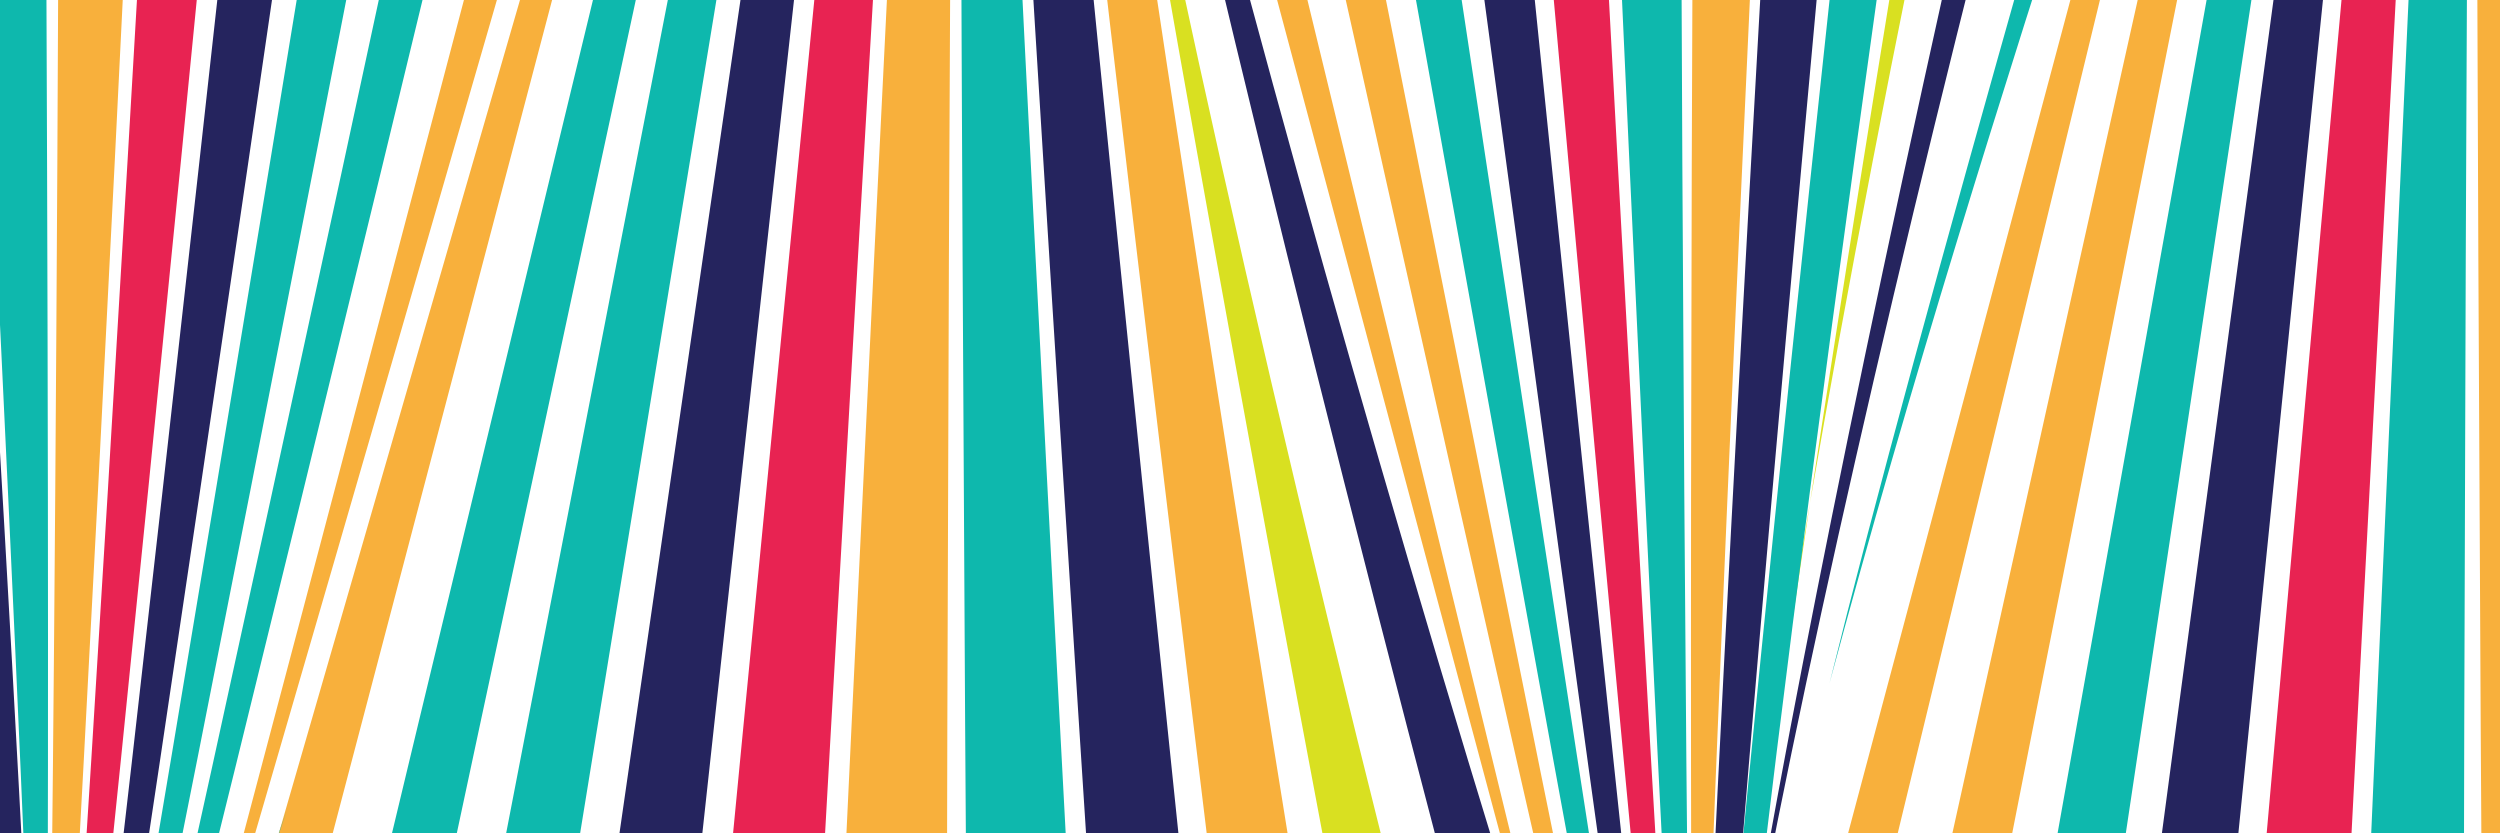 <?xml version="1.0" encoding="utf-8"?>
<!-- Generator: Adobe Illustrator 19.0.0, SVG Export Plug-In . SVG Version: 6.00 Build 0)  -->
<svg version="1.1" id="Layer_5" xmlns="http://www.w3.org/2000/svg" xmlns:xlink="http://www.w3.org/1999/xlink" x="0px" y="0px"
	 viewBox="0 0 1800 600" style="enable-background:new 0 0 1800 600;" xml:space="preserve">
<style type="text/css">
	.st0{fill:none;}
	.st1{fill-rule:evenodd;clip-rule:evenodd;fill:#0EB8AD;}
	.st2{fill-rule:evenodd;clip-rule:evenodd;fill:#25245E;}
	.st3{fill-rule:evenodd;clip-rule:evenodd;fill:#E82352;}
	.st4{fill-rule:evenodd;clip-rule:evenodd;fill:#F8B03C;}
	.st5{fill:url(#XMLID_2_);}
	.st6{fill:url(#XMLID_3_);}
	.st7{fill:url(#XMLID_4_);}
	.st8{fill:url(#XMLID_5_);}
	.st9{fill:url(#XMLID_6_);}
	.st10{fill:url(#XMLID_7_);}
	.st11{fill:url(#XMLID_8_);}
	.st12{fill:url(#XMLID_9_);}
	.st13{fill:url(#XMLID_10_);}
	.st14{fill:#D9E021;}
	.st15{fill:url(#XMLID_11_);}
	.st16{fill:url(#XMLID_12_);}
	.st17{fill:url(#XMLID_13_);}
	.st18{fill:url(#XMLID_14_);}
	.st19{fill:url(#XMLID_15_);}
	.st20{fill:url(#XMLID_16_);}
	.st21{fill:url(#XMLID_17_);}
	.st22{fill:url(#XMLID_18_);}
	.st23{fill:url(#XMLID_19_);}
	.st24{fill:url(#XMLID_20_);}
	.st25{fill:url(#XMLID_21_);}
	.st26{fill:url(#XMLID_22_);}
	.st27{fill:url(#XMLID_23_);}
	.st28{fill:url(#XMLID_24_);}
	.st29{fill:url(#XMLID_25_);}
	.st30{fill:url(#XMLID_26_);}
	.st31{fill:url(#XMLID_27_);}
	.st32{fill:url(#XMLID_28_);}
	.st33{fill:url(#XMLID_29_);}
	.st34{fill:url(#XMLID_30_);}
	.st35{fill:url(#XMLID_31_);}
	.st36{fill:url(#XMLID_32_);}
	.st37{fill:url(#XMLID_33_);}
	.st38{fill:url(#XMLID_34_);}
	.st39{fill:url(#XMLID_35_);}
	.st40{fill:url(#XMLID_36_);}
	.st41{fill:url(#XMLID_37_);}
	.st42{fill:url(#XMLID_38_);}
	.st43{fill:url(#XMLID_39_);}
	.st44{fill:url(#XMLID_40_);}
	.st45{fill:url(#XMLID_41_);}
	.st46{fill:url(#XMLID_42_);}
	.st47{fill:url(#XMLID_43_);}
	.st48{fill:url(#XMLID_44_);}
	.st49{fill:url(#XMLID_45_);}
	.st50{fill:url(#XMLID_46_);}
	.st51{fill:url(#XMLID_47_);}
	.st52{fill:url(#XMLID_48_);}
	.st53{fill:url(#XMLID_49_);}
	.st54{fill:url(#XMLID_50_);}
	.st55{fill:url(#XMLID_51_);}
	.st56{fill:url(#XMLID_52_);}
	.st57{fill:url(#XMLID_53_);}
</style>
<pattern  width="3" height="3" patternUnits="userSpaceOnUse" id="New_Pattern_Swatch_4" viewBox="0 -3 3 3" style="overflow:visible;">
	<g>
		<polygon class="st0" points="0,0 3,0 3,-3 0,-3 		"/>
		<polygon class="st1" points="3,0 0,0 0,-3 3,-3 		"/>
	</g>
</pattern>
<pattern  width="3" height="3" patternUnits="userSpaceOnUse" id="New_Pattern_Swatch_5" viewBox="0 -3 3 3" style="overflow:visible;">
	<g>
		<polygon class="st0" points="0,0 3,0 3,-3 0,-3 		"/>
		<polygon class="st2" points="3,0 0,0 0,-3 3,-3 		"/>
	</g>
</pattern>
<pattern  width="3" height="3" patternUnits="userSpaceOnUse" id="New_Pattern_Swatch_6" viewBox="0 -3 3 3" style="overflow:visible;">
	<g>
		<polygon class="st0" points="0,0 3,0 3,-3 0,-3 		"/>
		<polygon class="st3" points="3,0 0,0 0,-3 3,-3 		"/>
	</g>
</pattern>
<pattern  width="3" height="3" patternUnits="userSpaceOnUse" id="New_Pattern_Swatch_7" viewBox="0 -3 3 3" style="overflow:visible;">
	<g>
		<polygon class="st0" points="0,0 3,0 3,-3 0,-3 		"/>
		<polygon class="st4" points="3,0 0,0 0,-3 3,-3 		"/>
	</g>
</pattern>
<g id="XMLID_106_">
	
		<pattern  id="XMLID_2_" xlink:href="#New_Pattern_Swatch_7" patternTransform="matrix(3.248710e-009 -72.36 72.36 3.248710e-009 519903.25 -535325.188)">
	</pattern>
	<path id="XMLID_168_" class="st5" d="M724.6-893.6c-14.5,0-28.9,0-43.4,0c332.3,1246.4,435.2,1632.1,479.9,1792.5
		C1148.5,847,1130.4,781.7,724.6-893.6z"/>
	
		<pattern  id="XMLID_3_" xlink:href="#New_Pattern_Swatch_7" patternTransform="matrix(3.248710e-009 -72.36 72.36 3.248710e-009 519903.25 -535325.188)">
	</pattern>
	<path id="XMLID_151_" class="st6" d="M1183.1,915.4c-42.5-201.7-138.6-673.3-361.7-1809h-50.8
		c250.1,1131.9,357.9,1605.5,406.3,1809H1183.1z"/>
	
		<pattern  id="XMLID_4_" xlink:href="#New_Pattern_Swatch_4" patternTransform="matrix(3.248710e-009 -72.36 72.36 3.248710e-009 519903.25 -535325.188)">
	</pattern>
	<path id="XMLID_136_" class="st7" d="M1193.8,915.4c-34.6-212.6-109.4-696.9-275.8-1809h-58c199.2,1121.2,286.9,1600.7,326.8,1809
		H1193.8z"/>
	
		<pattern  id="XMLID_5_" xlink:href="#New_Pattern_Swatch_5" patternTransform="matrix(3.248710e-009 -72.36 72.36 3.248710e-009 519903.25 -535325.188)">
	</pattern>
	<path id="XMLID_121_" class="st8" d="M1201.6,915.4c-23.5-205.8-74-683.3-187-1809h-65.2c150.2,1131.2,215.7,1606,245.3,1809
		H1201.6z"/>
	
		<pattern  id="XMLID_6_" xlink:href="#New_Pattern_Swatch_6" patternTransform="matrix(3.248710e-009 -72.36 72.36 3.248710e-009 519903.25 -535325.188)">
	</pattern>
	<path id="XMLID_120_" class="st9" d="M1211.3,915.4c-14.1-208.2-42-688.1-99.9-1809h-72.6c99.1,1120,144.6,1600.3,166.1,1809
		H1211.3z"/>
	
		<pattern  id="XMLID_7_" xlink:href="#New_Pattern_Swatch_4" patternTransform="matrix(3.248710e-009 -72.36 72.36 3.248710e-009 519903.25 -535325.188)">
	</pattern>
	<path id="XMLID_118_" class="st10" d="M1219,915.4c-4.3-206.3-8.9-684.5-10.9-1809h-79.9c48.5,1119.2,72.5,1600,85.2,1809H1219z"/>
	
		<pattern  id="XMLID_8_" xlink:href="#New_Pattern_Swatch_7" patternTransform="matrix(3.248710e-009 -72.36 72.36 3.248710e-009 519903.25 -535325.188)">
	</pattern>
	<path id="XMLID_117_" class="st11" d="M1839.4-893.6c-12.1,0-24.2,0-36,0C1683.1-476.7,1605-208.1,1556.2-22.4
		C1633.8-226.8,1719.6-492.9,1839.4-893.6z"/>
	
		<pattern  id="XMLID_9_" xlink:href="#New_Pattern_Swatch_4" patternTransform="matrix(3.248710e-009 -72.36 72.36 3.248710e-009 519903.25 -535325.188)">
	</pattern>
	<path id="XMLID_115_" class="st12" d="M1750-893.6c-14.3,0-28.8,0-43.2,0c-199.3,689.7-324.2,1122-389.6,1385.7
		C1434.7,56.7,1570-314,1750-893.6z"/>
	
		<pattern  id="XMLID_10_" xlink:href="#New_Pattern_Swatch_5" patternTransform="matrix(3.248710e-009 -72.36 72.36 3.248710e-009 519903.25 -535325.188)">
	</pattern>
	<path id="XMLID_114_" class="st13" d="M1226.9,915.4c23-256.7,196.1-1012.9,433.7-1809H1610c-279,1117.6-369.6,1655.7-383.4,1809
		H1226.9z"/>
	<path id="XMLID_113_" class="st14" d="M1571.3-893.6h-57.9c-101,567.9-166.9,969.9-210.2,1255.7
		C1354.9,63.4,1438.2-346.2,1571.3-893.6z"/>
	<path id="XMLID_112_" class="st14" d="M1230.3,915.4c9.4-99.4,29.8-268.1,72.9-553.3c-45.9,265.8-66.9,444.2-75.6,553.3H1230.3z"/>
	
		<pattern  id="XMLID_11_" xlink:href="#New_Pattern_Swatch_4" patternTransform="matrix(3.248710e-009 -72.36 72.36 3.248710e-009 519903.25 -535325.188)">
	</pattern>
	<path id="XMLID_111_" class="st15" d="M1238.1,915.4c18.7-213.8,76.1-700.8,243.8-1809h-65.3c-131.2,1154.5-175.3,1617.8-189,1809
		H1238.1z"/>
	
		<pattern  id="XMLID_12_" xlink:href="#New_Pattern_Swatch_5" patternTransform="matrix(3.248710e-009 -72.36 72.36 3.248710e-009 519903.25 -535325.188)">
	</pattern>
	<path id="XMLID_110_" class="st16" d="M1231.1,915.4c13.1-205.1,52.5-682.3,161.4-1809H1320c-70.5,1163.6-92.5,1622.2-98.3,1809
		H1231.1z"/>
	
		<pattern  id="XMLID_13_" xlink:href="#New_Pattern_Swatch_7" patternTransform="matrix(3.248710e-009 -72.36 72.36 3.248710e-009 519903.25 -535325.188)">
	</pattern>
	<path id="XMLID_109_" class="st17" d="M1223,915.4c4.8-197.4,23.1-666.9,80.2-1809h-80c-7.4,1128.9-6.4,1605.1-3.7,1809H1223z"/>
	
		<pattern  id="XMLID_14_" xlink:href="#New_Pattern_Swatch_4" patternTransform="matrix(3.248710e-009 -72.36 72.36 3.248710e-009 519903.25 -535325.188)">
	</pattern>
	<path id="XMLID_108_" class="st18" d="M1231.4,915.4c6.4-43.5,17.2-97.7,35.2-156.9c3.5-23.5,13.7-73.8,32.6-150.5
		c-34.3,115.2-57.9,227.8-68.3,307.4H1231.4z"/>
	
		<pattern  id="XMLID_15_" xlink:href="#New_Pattern_Swatch_4" patternTransform="matrix(3.248710e-009 -72.36 72.36 3.248710e-009 519903.25 -535325.188)">
	</pattern>
	<path id="XMLID_107_" class="st19" d="M1161.8,915.4c-16.8-55.5-36.2-121.5-58.2-196.3c-7.3-20.2-22.5-67-44.7-135.7
		c41.8,135.1,76.8,250.2,102.3,332H1161.8z"/>
</g>
<g id="XMLID_89_">
	
		<pattern  id="XMLID_16_" xlink:href="#New_Pattern_Swatch_7" patternTransform="matrix(3.248710e-009 -72.36 72.36 3.248710e-009 519903.25 -535325.188)">
	</pattern>
	<path id="XMLID_105_" class="st20" d="M1289.9,915.4c-14.5,0-28.9,0-43.4,0C1578.8-330.9,1681.7-716.6,1726.4-877
		C1713.8-825.2,1695.7-759.9,1289.9,915.4z"/>
	
		<pattern  id="XMLID_17_" xlink:href="#New_Pattern_Swatch_7" patternTransform="matrix(3.248710e-009 -72.36 72.36 3.248710e-009 519903.25 -535325.188)">
	</pattern>
	<path id="XMLID_104_" class="st21" d="M1748.4-893.6c-42.5,201.7-138.6,673.3-361.7,1809h-50.8c250.1-1131.9,358-1605.5,406.3-1809
		H1748.4z"/>
	
		<pattern  id="XMLID_18_" xlink:href="#New_Pattern_Swatch_4" patternTransform="matrix(3.248710e-009 -72.36 72.36 3.248710e-009 519903.25 -535325.188)">
	</pattern>
	<path id="XMLID_103_" class="st22" d="M1759.1-893.6c-34.5,212.6-109.4,696.9-275.8,1809h-58c199.3-1121.2,286.9-1600.7,326.8-1809
		H1759.1z"/>
	
		<pattern  id="XMLID_19_" xlink:href="#New_Pattern_Swatch_5" patternTransform="matrix(3.248710e-009 -72.36 72.36 3.248710e-009 519903.25 -535325.188)">
	</pattern>
	<path id="XMLID_102_" class="st23" d="M1766.9-893.6c-23.5,205.8-74.1,683.3-187,1809h-65.3c150.2-1131.2,215.8-1606,245.4-1809
		H1766.9z"/>
	
		<pattern  id="XMLID_20_" xlink:href="#New_Pattern_Swatch_6" patternTransform="matrix(3.248710e-009 -72.36 72.36 3.248710e-009 519903.25 -535325.188)">
	</pattern>
	<path id="XMLID_101_" class="st24" d="M1776.6-893.6c-14.2,208.2-42,688.1-99.9,1809H1604c99.1-1120,144.5-1600.3,166.1-1809
		H1776.6z"/>
	
		<pattern  id="XMLID_21_" xlink:href="#New_Pattern_Swatch_4" patternTransform="matrix(3.248710e-009 -72.36 72.36 3.248710e-009 519903.25 -535325.188)">
	</pattern>
	<path id="XMLID_100_" class="st25" d="M1784.3-893.6c-4.3,206.3-8.9,684.5-10.9,1809h-79.9c48.5-1119.2,72.5-1600,85.2-1809H1784.3
		z"/>
	
		<pattern  id="XMLID_22_" xlink:href="#New_Pattern_Swatch_7" patternTransform="matrix(3.248710e-009 -72.36 72.36 3.248710e-009 519903.25 -535325.188)">
	</pattern>
	<path id="XMLID_99_" class="st26" d="M2404.7,915.4c-12,0-24.1,0-36,0C2248.4,498.5,2170.3,230,2121.6,44.3
		C2199.2,248.6,2284.9,514.8,2404.7,915.4z"/>
	
		<pattern  id="XMLID_23_" xlink:href="#New_Pattern_Swatch_4" patternTransform="matrix(3.248710e-009 -72.36 72.36 3.248710e-009 519903.25 -535325.188)">
	</pattern>
	<path id="XMLID_98_" class="st27" d="M2315.3,915.4c-14.3,0-28.8,0-43.2,0c-199.3-689.7-324.3-1122-389.7-1385.7
		C2000.1-34.9,2135.4,335.8,2315.3,915.4z"/>
	
		<pattern  id="XMLID_24_" xlink:href="#New_Pattern_Swatch_5" patternTransform="matrix(3.248710e-009 -72.36 72.36 3.248710e-009 519903.25 -535325.188)">
	</pattern>
	<path id="XMLID_97_" class="st28" d="M1792.2-893.6c23,256.7,196.1,1012.9,433.7,1809h-50.6c-279.1-1117.6-369.7-1655.7-383.4-1809
		H1792.2z"/>
	<path id="XMLID_96_" class="st14" d="M2136.6,915.4h-57.9c-101-567.9-166.9-969.9-210.2-1255.7
		C1920.3-41.5,2003.5,368.1,2136.6,915.4z"/>
	<path id="XMLID_95_" class="st14" d="M1795.6-893.6c9.4,99.4,29.8,268.1,72.9,553.3c-45.9-265.8-67-444.2-75.6-553.3H1795.6z"/>
	
		<pattern  id="XMLID_25_" xlink:href="#New_Pattern_Swatch_4" patternTransform="matrix(3.248710e-009 -72.36 72.36 3.248710e-009 519903.25 -535325.188)">
	</pattern>
	<path id="XMLID_94_" class="st29" d="M1803.4-893.6c18.7,213.8,76.1,700.8,243.9,1809H1982c-131.2-1154.5-175.4-1617.8-189.1-1809
		H1803.4z"/>
	
		<pattern  id="XMLID_26_" xlink:href="#New_Pattern_Swatch_5" patternTransform="matrix(3.248710e-009 -72.36 72.36 3.248710e-009 519903.25 -535325.188)">
	</pattern>
	<path id="XMLID_93_" class="st30" d="M1796.4-893.6c13.1,205.1,52.4,682.3,161.4,1809h-72.6c-70.5-1163.6-92.5-1622.2-98.3-1809
		H1796.4z"/>
	
		<pattern  id="XMLID_27_" xlink:href="#New_Pattern_Swatch_7" patternTransform="matrix(3.248710e-009 -72.36 72.36 3.248710e-009 519903.25 -535325.188)">
	</pattern>
	<path id="XMLID_92_" class="st31" d="M1788.3-893.6c4.7,197.4,23.1,666.9,80.2,1809h-80c-7.4-1128.9-6.5-1605.1-3.8-1809H1788.3z"
		/>
	
		<pattern  id="XMLID_28_" xlink:href="#New_Pattern_Swatch_4" patternTransform="matrix(3.248710e-009 -72.36 72.36 3.248710e-009 519903.25 -535325.188)">
	</pattern>
	<path id="XMLID_91_" class="st32" d="M1796.7-893.6c6.4,43.5,17.2,97.7,35.2,156.9c3.5,23.5,13.7,73.8,32.6,150.5
		c-34.2-115.2-57.9-227.8-68.3-307.4H1796.7z"/>
	
		<pattern  id="XMLID_29_" xlink:href="#New_Pattern_Swatch_4" patternTransform="matrix(3.248710e-009 -72.36 72.36 3.248710e-009 519903.25 -535325.188)">
	</pattern>
	<path id="XMLID_90_" class="st33" d="M1727.2-893.6C1710.3-838,1691-772,1669-697.3c-7.3,20.2-22.5,67-44.7,135.7
		c41.8-135.1,76.7-250.1,102.3-332H1727.2z"/>
</g>
<g id="XMLID_74_">
	
		<pattern  id="XMLID_30_" xlink:href="#New_Pattern_Swatch_7" patternTransform="matrix(3.248710e-009 -72.36 72.36 3.248710e-009 519903.25 -535325.188)">
	</pattern>
	<path id="XMLID_88_" class="st34" d="M156.6,915.4c-15.8,0-31.4,0-47.1,0C470-330.9,581.6-716.6,630.1-877
		C616.4-825.2,596.9-759.9,156.6,915.4z"/>
	
		<pattern  id="XMLID_31_" xlink:href="#New_Pattern_Swatch_4" patternTransform="matrix(3.248710e-009 -72.36 72.36 3.248710e-009 519903.25 -535325.188)">
	</pattern>
	<path id="XMLID_87_" class="st35" d="M654-893.6c-46.1,201.7-150.3,673.3-392.5,1809h-55C477.8-216.5,594.7-690.1,647.3-893.6H654z
		"/>
	
		<pattern  id="XMLID_32_" xlink:href="#New_Pattern_Swatch_4" patternTransform="matrix(3.248710e-009 -72.36 72.36 3.248710e-009 519903.25 -535325.188)">
	</pattern>
	<path id="XMLID_86_" class="st36" d="M665.7-893.6C628.2-681,546.9-196.7,366.4,915.4h-62.9C519.7-205.7,614.8-685.3,658-893.6
		H665.7z"/>
	
		<pattern  id="XMLID_33_" xlink:href="#New_Pattern_Swatch_5" patternTransform="matrix(3.248710e-009 -72.36 72.36 3.248710e-009 519903.25 -535325.188)">
	</pattern>
	<path id="XMLID_85_" class="st37" d="M674-893.6c-25.6,205.8-80.3,683.3-202.7,1809h-70.8c162.9-1131.2,234-1606,266.1-1809H674z"
		/>
	
		<pattern  id="XMLID_34_" xlink:href="#New_Pattern_Swatch_6" patternTransform="matrix(3.248710e-009 -72.36 72.36 3.248710e-009 519903.25 -535325.188)">
	</pattern>
	<path id="XMLID_84_" class="st38" d="M684.6-893.6c-15.4,208.2-45.6,688.1-108.3,1809h-78.9C605-204.6,654.3-684.8,677.6-893.6
		H684.6z"/>
	
		<pattern  id="XMLID_35_" xlink:href="#New_Pattern_Swatch_7" patternTransform="matrix(3.248710e-009 -72.36 72.36 3.248710e-009 519903.25 -535325.188)">
	</pattern>
	<path id="XMLID_83_" class="st39" d="M692.9-893.6c-4.7,206.3-9.7,684.5-11.7,1809h-86.7c52.6-1119.2,78.6-1600,92.4-1809H692.9z"
		/>
	
		<pattern  id="XMLID_36_" xlink:href="#New_Pattern_Swatch_5" patternTransform="matrix(3.248710e-009 -72.36 72.36 3.248710e-009 519903.25 -535325.188)">
	</pattern>
	<path id="XMLID_82_" class="st40" d="M701.6-893.6c25.1,256.7,212.7,1012.9,470.6,1809h-55c-302.7-1117.6-401.1-1655.7-416-1809
		H701.6z"/>
	<path id="XMLID_81_" class="st14" d="M1075.3,915.4h-63c-109.5-567.9-181-969.9-228-1255.7C840.4-41.5,930.8,368.1,1075.3,915.4z"
		/>
	<path id="XMLID_80_" class="st14" d="M705.3-893.6c10.1,99.4,32.2,268.1,78.9,553.3c-49.8-265.8-72.6-444.2-81.9-553.3H705.3z"/>
	
		<pattern  id="XMLID_37_" xlink:href="#New_Pattern_Swatch_7" patternTransform="matrix(3.248710e-009 -72.36 72.36 3.248710e-009 519903.25 -535325.188)">
	</pattern>
	<path id="XMLID_79_" class="st41" d="M713.7-893.6c20.4,213.8,82.6,700.8,264.6,1809h-70.9c-142.2-1154.5-190.1-1617.8-205-1809
		H713.7z"/>
	
		<pattern  id="XMLID_38_" xlink:href="#New_Pattern_Swatch_5" patternTransform="matrix(3.248710e-009 -72.36 72.36 3.248710e-009 519903.25 -535325.188)">
	</pattern>
	<path id="XMLID_78_" class="st42" d="M706.2-893.6c14.1,205.1,57,682.3,175.1,1809h-78.8C726-248.1,702.2-706.7,695.9-893.6H706.2z
		"/>
	
		<pattern  id="XMLID_39_" xlink:href="#New_Pattern_Swatch_4" patternTransform="matrix(3.248710e-009 -72.36 72.36 3.248710e-009 519903.25 -535325.188)">
	</pattern>
	<path id="XMLID_77_" class="st43" d="M697.4-893.6c5,197.4,25,666.9,86.8,1809h-86.7c-8-1128.9-7.1-1605.1-4.1-1809H697.4z"/>
	
		<pattern  id="XMLID_40_" xlink:href="#New_Pattern_Swatch_4" patternTransform="matrix(3.248710e-009 -72.36 72.36 3.248710e-009 519903.25 -535325.188)">
	</pattern>
	<path id="XMLID_76_" class="st44" d="M706.4-893.6c6.9,43.5,18.7,97.7,38.4,156.9c3.6,23.5,14.8,73.8,35.3,150.5
		c-37.2-115.2-62.8-227.8-74.1-307.4H706.4z"/>
	
		<pattern  id="XMLID_41_" xlink:href="#New_Pattern_Swatch_4" patternTransform="matrix(3.248710e-009 -72.36 72.36 3.248710e-009 519903.25 -535325.188)">
	</pattern>
	<path id="XMLID_75_" class="st45" d="M630.9-893.6C612.8-838,591.6-772,567.7-697.3c-7.8,20.2-24.3,67-48.4,135.7
		c45.3-135.1,83.4-250.1,110.9-332H630.9z"/>
</g>
<g id="XMLID_59_">
	
		<pattern  id="XMLID_42_" xlink:href="#New_Pattern_Swatch_7" patternTransform="matrix(3.248710e-009 -72.36 72.36 3.248710e-009 519903.25 -535325.188)">
	</pattern>
	<path id="XMLID_73_" class="st46" d="M569.2-893.6c15.8,0,31.4,0,47.1,0C255.8,352.8,144.2,738.5,95.6,898.9
		C109.4,847,128.9,781.7,569.2-893.6z"/>
	
		<pattern  id="XMLID_43_" xlink:href="#New_Pattern_Swatch_4" patternTransform="matrix(3.248710e-009 -72.36 72.36 3.248710e-009 519903.25 -535325.188)">
	</pattern>
	<path id="XMLID_72_" class="st47" d="M71.8,915.4c46.1-201.7,150.3-673.3,392.5-1809h55.1C248.1,238.3,131.1,711.9,78.5,915.4H71.8
		z"/>
	
		<pattern  id="XMLID_44_" xlink:href="#New_Pattern_Swatch_4" patternTransform="matrix(3.248710e-009 -72.36 72.36 3.248710e-009 519903.25 -535325.188)">
	</pattern>
	<path id="XMLID_71_" class="st48" d="M60.2,915.4c37.5-212.6,118.7-696.9,299.3-1809h62.9C206.2,227.6,111,707.1,67.8,915.4H60.2z"
		/>
	
		<pattern  id="XMLID_45_" xlink:href="#New_Pattern_Swatch_5" patternTransform="matrix(3.248710e-009 -72.36 72.36 3.248710e-009 519903.25 -535325.188)">
	</pattern>
	<path id="XMLID_70_" class="st49" d="M51.8,915.4c25.5-205.8,80.2-683.3,202.7-1809h70.8c-162.9,1131.2-234,1606-266.1,1809H51.8z"
		/>
	
		<pattern  id="XMLID_46_" xlink:href="#New_Pattern_Swatch_6" patternTransform="matrix(3.248710e-009 -72.36 72.36 3.248710e-009 519903.25 -535325.188)">
	</pattern>
	<path id="XMLID_69_" class="st50" d="M41.2,915.4c15.4-208.2,45.7-688.1,108.4-1809h78.9C120.8,226.5,71.5,706.7,48.2,915.4H41.2z"
		/>
	
		<pattern  id="XMLID_47_" xlink:href="#New_Pattern_Swatch_7" patternTransform="matrix(3.248710e-009 -72.36 72.36 3.248710e-009 519903.25 -535325.188)">
	</pattern>
	<path id="XMLID_68_" class="st51" d="M32.9,915.4c4.7-206.3,9.7-684.5,11.8-1809h86.7C78.8,225.6,52.7,706.4,39,915.4H32.9z"/>
	
		<pattern  id="XMLID_48_" xlink:href="#New_Pattern_Swatch_5" patternTransform="matrix(3.248710e-009 -72.36 72.36 3.248710e-009 519903.25 -535325.188)">
	</pattern>
	<path id="XMLID_67_" class="st52" d="M24.3,915.4C-0.8,658.8-188.5-97.5-446.3-893.6h54.9C-88.6,224.1,9.7,762.1,24.6,915.4H24.3z"
		/>
	<path id="XMLID_66_" class="st14" d="M-349.5-893.6h63c109.4,567.9,181,969.9,228,1255.7C-114.7,63.4-205-346.2-349.5-893.6z"/>
	<path id="XMLID_65_" class="st14" d="M20.5,915.4c-10-99.4-32.2-268.1-78.9-553.3C-8.7,628,14.2,806.3,23.4,915.4H20.5z"/>
	
		<pattern  id="XMLID_49_" xlink:href="#New_Pattern_Swatch_7" patternTransform="matrix(3.248710e-009 -72.36 72.36 3.248710e-009 519903.25 -535325.188)">
	</pattern>
	<path id="XMLID_64_" class="st53" d="M12.1,915.4c-20.4-213.8-82.5-700.8-264.6-1809h70.9C-39.3,260.9,8.6,724.2,23.4,915.4H12.1z"
		/>
	
		<pattern  id="XMLID_50_" xlink:href="#New_Pattern_Swatch_5" patternTransform="matrix(3.248710e-009 -72.36 72.36 3.248710e-009 519903.25 -535325.188)">
	</pattern>
	<path id="XMLID_63_" class="st54" d="M19.7,915.4c-14.1-205.1-57-682.3-175.1-1809h78.8C-0.1,270,23.7,728.6,29.9,915.4H19.7z"/>
	
		<pattern  id="XMLID_51_" xlink:href="#New_Pattern_Swatch_4" patternTransform="matrix(3.248710e-009 -72.36 72.36 3.248710e-009 519903.25 -535325.188)">
	</pattern>
	<path id="XMLID_62_" class="st55" d="M28.4,915.4c-5.1-197.4-25-666.9-86.8-1809h86.7c8,1128.9,7.1,1605.1,4.1,1809H28.4z"/>
	
		<pattern  id="XMLID_52_" xlink:href="#New_Pattern_Swatch_4" patternTransform="matrix(3.248710e-009 -72.36 72.36 3.248710e-009 519903.25 -535325.188)">
	</pattern>
	<path id="XMLID_61_" class="st56" d="M19.5,915.4c-6.9-43.5-18.7-97.7-38.4-156.9c-3.7-23.5-14.8-73.8-35.3-150.5
		C-17,723.2,8.7,835.9,20,915.4H19.5z"/>
	
		<pattern  id="XMLID_53_" xlink:href="#New_Pattern_Swatch_4" patternTransform="matrix(3.248710e-009 -72.36 72.36 3.248710e-009 519903.25 -535325.188)">
	</pattern>
	<path id="XMLID_60_" class="st57" d="M94.9,915.4c18.2-55.5,39.3-121.5,63.1-196.3c7.9-20.2,24.4-67,48.5-135.7
		c-45.4,135.1-83.4,250.2-110.9,332H94.9z"/>
</g>
</svg>
